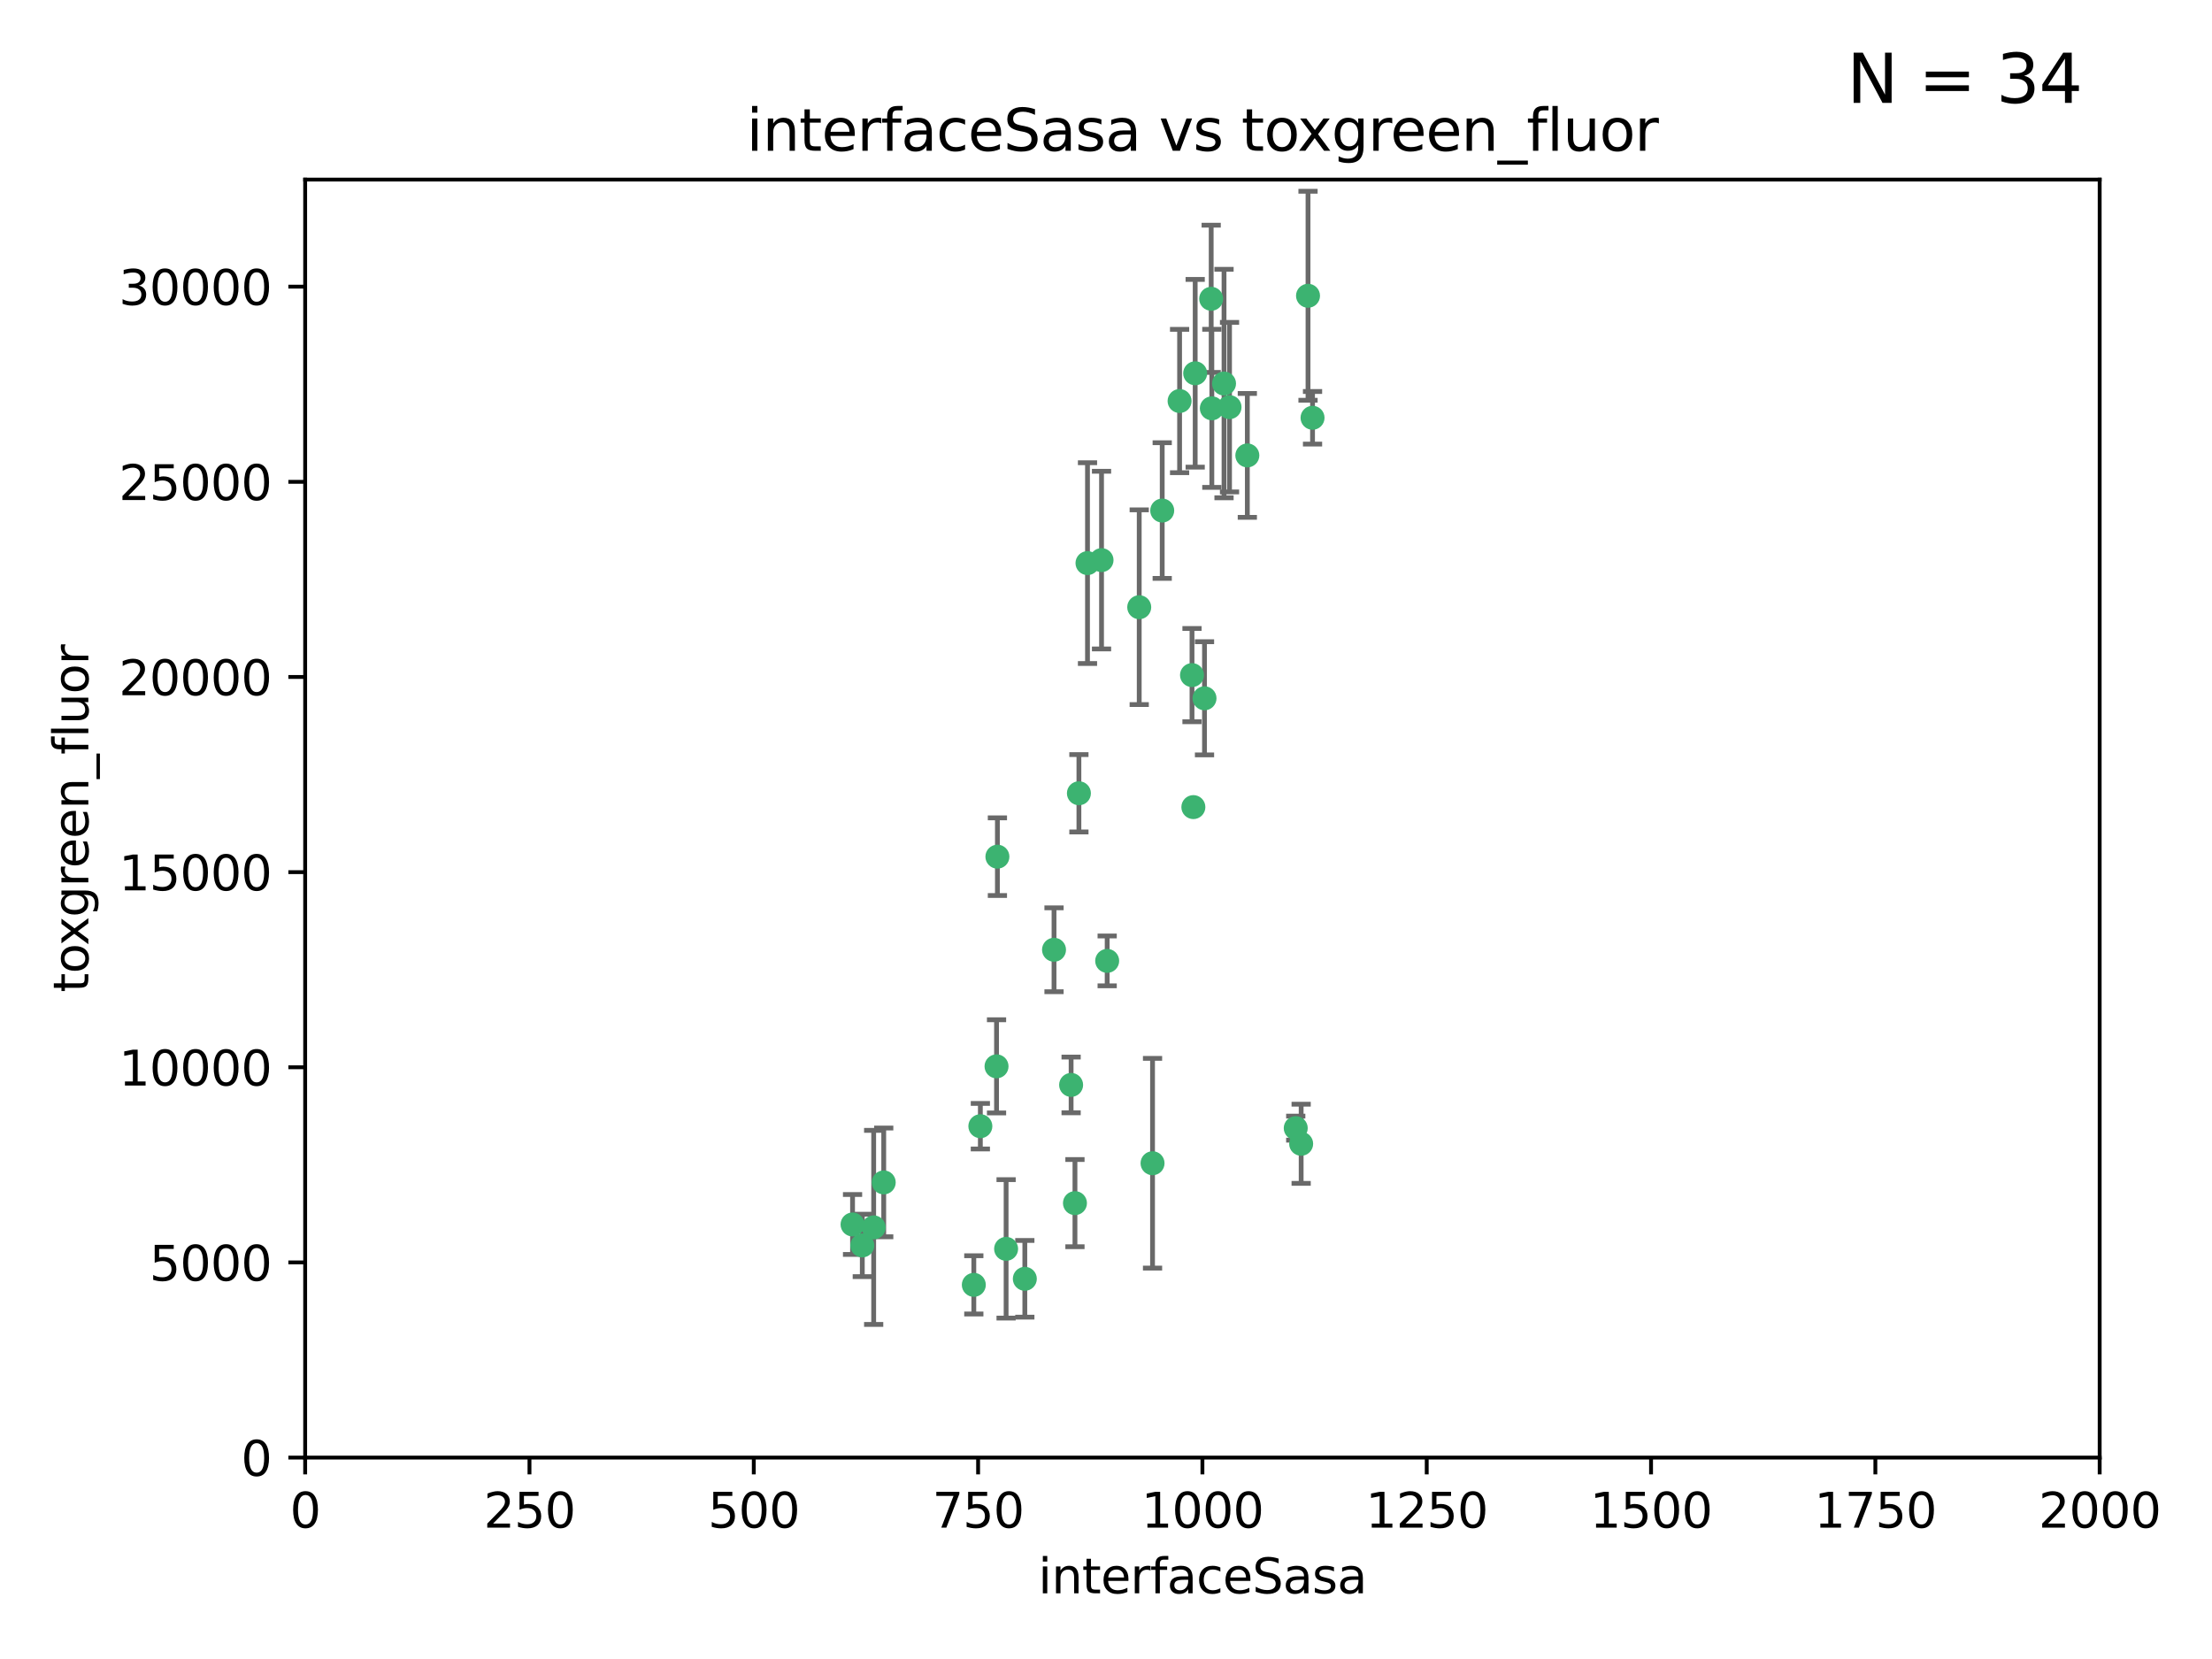<?xml version="1.0" encoding="utf-8" standalone="no"?>
<!DOCTYPE svg PUBLIC "-//W3C//DTD SVG 1.1//EN"
  "http://www.w3.org/Graphics/SVG/1.1/DTD/svg11.dtd">
<svg xmlns:xlink="http://www.w3.org/1999/xlink" width="460.8pt" height="345.6pt" viewBox="0 0 460.8 345.6" xmlns="http://www.w3.org/2000/svg" version="1.1">
 <defs>
  <style type="text/css">*{stroke-linejoin: round; stroke-linecap: butt}</style>
 </defs>
 <g id="figure_1">
  <g id="patch_1">
   <path d="M 0 345.6 
L 460.8 345.6 
L 460.8 0 
L 0 0 
z
" style="fill: #ffffff"/>
  </g>
  <g id="axes_1">
   <g id="patch_2">
    <path d="M 63.571 303.64 
L 437.4 303.64 
L 437.4 37.411 
L 63.571 37.411 
z
" style="fill: #ffffff"/>
   </g>
   <g id="PathCollection_1">
    <defs>
     <path id="m2596f1350e" d="M 0 1.118 
C 0.297 1.118 0.581 1 0.791 0.791 
C 1 0.581 1.118 0.297 1.118 0 
C 1.118 -0.297 1 -0.581 0.791 -0.791 
C 0.581 -1 0.297 -1.118 0 -1.118 
C -0.297 -1.118 -0.581 -1 -0.791 -0.791 
C -1 -0.581 -1.118 -0.297 -1.118 0 
C -1.118 0.297 -1 0.581 -0.791 0.791 
C -0.581 1 -0.297 1.118 0 1.118 
z
" style="stroke: #3cb371"/>
    </defs>
    <g clip-path="url(#p2c9cb22ced)">
     <use xlink:href="#m2596f1350e" x="272.484" y="61.614" style="fill: #3cb371; stroke: #3cb371"/>
     <use xlink:href="#m2596f1350e" x="242.11" y="106.358" style="fill: #3cb371; stroke: #3cb371"/>
     <use xlink:href="#m2596f1350e" x="252.448" y="85.062" style="fill: #3cb371; stroke: #3cb371"/>
     <use xlink:href="#m2596f1350e" x="254.987" y="79.9" style="fill: #3cb371; stroke: #3cb371"/>
     <use xlink:href="#m2596f1350e" x="273.426" y="87.031" style="fill: #3cb371; stroke: #3cb371"/>
     <use xlink:href="#m2596f1350e" x="250.921" y="145.468" style="fill: #3cb371; stroke: #3cb371"/>
     <use xlink:href="#m2596f1350e" x="229.469" y="116.682" style="fill: #3cb371; stroke: #3cb371"/>
     <use xlink:href="#m2596f1350e" x="226.546" y="117.306" style="fill: #3cb371; stroke: #3cb371"/>
     <use xlink:href="#m2596f1350e" x="252.312" y="62.244" style="fill: #3cb371; stroke: #3cb371"/>
     <use xlink:href="#m2596f1350e" x="179.632" y="259.442" style="fill: #3cb371; stroke: #3cb371"/>
     <use xlink:href="#m2596f1350e" x="230.645" y="200.168" style="fill: #3cb371; stroke: #3cb371"/>
     <use xlink:href="#m2596f1350e" x="259.843" y="94.872" style="fill: #3cb371; stroke: #3cb371"/>
     <use xlink:href="#m2596f1350e" x="248.317" y="140.634" style="fill: #3cb371; stroke: #3cb371"/>
     <use xlink:href="#m2596f1350e" x="248.979" y="77.763" style="fill: #3cb371; stroke: #3cb371"/>
     <use xlink:href="#m2596f1350e" x="224.757" y="165.251" style="fill: #3cb371; stroke: #3cb371"/>
     <use xlink:href="#m2596f1350e" x="256.134" y="84.817" style="fill: #3cb371; stroke: #3cb371"/>
     <use xlink:href="#m2596f1350e" x="245.731" y="83.54" style="fill: #3cb371; stroke: #3cb371"/>
     <use xlink:href="#m2596f1350e" x="269.927" y="235.012" style="fill: #3cb371; stroke: #3cb371"/>
     <use xlink:href="#m2596f1350e" x="240.095" y="242.324" style="fill: #3cb371; stroke: #3cb371"/>
     <use xlink:href="#m2596f1350e" x="223.133" y="226.007" style="fill: #3cb371; stroke: #3cb371"/>
     <use xlink:href="#m2596f1350e" x="219.572" y="197.854" style="fill: #3cb371; stroke: #3cb371"/>
     <use xlink:href="#m2596f1350e" x="223.933" y="250.635" style="fill: #3cb371; stroke: #3cb371"/>
     <use xlink:href="#m2596f1350e" x="207.778" y="178.461" style="fill: #3cb371; stroke: #3cb371"/>
     <use xlink:href="#m2596f1350e" x="207.596" y="222.137" style="fill: #3cb371; stroke: #3cb371"/>
     <use xlink:href="#m2596f1350e" x="237.321" y="126.494" style="fill: #3cb371; stroke: #3cb371"/>
     <use xlink:href="#m2596f1350e" x="184.096" y="246.318" style="fill: #3cb371; stroke: #3cb371"/>
     <use xlink:href="#m2596f1350e" x="202.864" y="267.658" style="fill: #3cb371; stroke: #3cb371"/>
     <use xlink:href="#m2596f1350e" x="271.054" y="238.271" style="fill: #3cb371; stroke: #3cb371"/>
     <use xlink:href="#m2596f1350e" x="213.49" y="266.399" style="fill: #3cb371; stroke: #3cb371"/>
     <use xlink:href="#m2596f1350e" x="204.226" y="234.61" style="fill: #3cb371; stroke: #3cb371"/>
     <use xlink:href="#m2596f1350e" x="248.6" y="168.134" style="fill: #3cb371; stroke: #3cb371"/>
     <use xlink:href="#m2596f1350e" x="182.002" y="255.69" style="fill: #3cb371; stroke: #3cb371"/>
     <use xlink:href="#m2596f1350e" x="177.602" y="255.08" style="fill: #3cb371; stroke: #3cb371"/>
     <use xlink:href="#m2596f1350e" x="209.591" y="260.159" style="fill: #3cb371; stroke: #3cb371"/>
    </g>
   </g>
   <g id="matplotlib.axis_1">
    <g id="xtick_1">
     <g id="line2d_1">
      <defs>
       <path id="mee0c2b8cc5" d="M 0 0 
L 0 3.5 
" style="stroke: #000000; stroke-width: 0.8"/>
      </defs>
      <g>
       <use xlink:href="#mee0c2b8cc5" x="63.571" y="303.64" style="stroke: #000000; stroke-width: 0.8"/>
      </g>
     </g>
     <g id="text_1">
      <!-- 0 -->
      <g transform="translate(60.39 318.238)scale(0.1 -0.1)">
       <defs>
        <path id="DejaVuSans-30" d="M 2034 4250 
Q 1547 4250 1301 3770 
Q 1056 3291 1056 2328 
Q 1056 1369 1301 889 
Q 1547 409 2034 409 
Q 2525 409 2770 889 
Q 3016 1369 3016 2328 
Q 3016 3291 2770 3770 
Q 2525 4250 2034 4250 
z
M 2034 4750 
Q 2819 4750 3233 4129 
Q 3647 3509 3647 2328 
Q 3647 1150 3233 529 
Q 2819 -91 2034 -91 
Q 1250 -91 836 529 
Q 422 1150 422 2328 
Q 422 3509 836 4129 
Q 1250 4750 2034 4750 
z
" transform="scale(0.016)"/>
       </defs>
       <use xlink:href="#DejaVuSans-30"/>
      </g>
     </g>
    </g>
    <g id="xtick_2">
     <g id="line2d_2">
      <g>
       <use xlink:href="#mee0c2b8cc5" x="110.3" y="303.64" style="stroke: #000000; stroke-width: 0.8"/>
      </g>
     </g>
     <g id="text_2">
      <!-- 250 -->
      <g transform="translate(100.756 318.238)scale(0.1 -0.1)">
       <defs>
        <path id="DejaVuSans-32" d="M 1228 531 
L 3431 531 
L 3431 0 
L 469 0 
L 469 531 
Q 828 903 1448 1529 
Q 2069 2156 2228 2338 
Q 2531 2678 2651 2914 
Q 2772 3150 2772 3378 
Q 2772 3750 2511 3984 
Q 2250 4219 1831 4219 
Q 1534 4219 1204 4116 
Q 875 4013 500 3803 
L 500 4441 
Q 881 4594 1212 4672 
Q 1544 4750 1819 4750 
Q 2544 4750 2975 4387 
Q 3406 4025 3406 3419 
Q 3406 3131 3298 2873 
Q 3191 2616 2906 2266 
Q 2828 2175 2409 1742 
Q 1991 1309 1228 531 
z
" transform="scale(0.016)"/>
        <path id="DejaVuSans-35" d="M 691 4666 
L 3169 4666 
L 3169 4134 
L 1269 4134 
L 1269 2991 
Q 1406 3038 1543 3061 
Q 1681 3084 1819 3084 
Q 2600 3084 3056 2656 
Q 3513 2228 3513 1497 
Q 3513 744 3044 326 
Q 2575 -91 1722 -91 
Q 1428 -91 1123 -41 
Q 819 9 494 109 
L 494 744 
Q 775 591 1075 516 
Q 1375 441 1709 441 
Q 2250 441 2565 725 
Q 2881 1009 2881 1497 
Q 2881 1984 2565 2268 
Q 2250 2553 1709 2553 
Q 1456 2553 1204 2497 
Q 953 2441 691 2322 
L 691 4666 
z
" transform="scale(0.016)"/>
       </defs>
       <use xlink:href="#DejaVuSans-32"/>
       <use xlink:href="#DejaVuSans-35" x="63.623"/>
       <use xlink:href="#DejaVuSans-30" x="127.246"/>
      </g>
     </g>
    </g>
    <g id="xtick_3">
     <g id="line2d_3">
      <g>
       <use xlink:href="#mee0c2b8cc5" x="157.028" y="303.64" style="stroke: #000000; stroke-width: 0.8"/>
      </g>
     </g>
     <g id="text_3">
      <!-- 500 -->
      <g transform="translate(147.485 318.238)scale(0.1 -0.1)">
       <use xlink:href="#DejaVuSans-35"/>
       <use xlink:href="#DejaVuSans-30" x="63.623"/>
       <use xlink:href="#DejaVuSans-30" x="127.246"/>
      </g>
     </g>
    </g>
    <g id="xtick_4">
     <g id="line2d_4">
      <g>
       <use xlink:href="#mee0c2b8cc5" x="203.757" y="303.64" style="stroke: #000000; stroke-width: 0.8"/>
      </g>
     </g>
     <g id="text_4">
      <!-- 750 -->
      <g transform="translate(194.213 318.238)scale(0.1 -0.1)">
       <defs>
        <path id="DejaVuSans-37" d="M 525 4666 
L 3525 4666 
L 3525 4397 
L 1831 0 
L 1172 0 
L 2766 4134 
L 525 4134 
L 525 4666 
z
" transform="scale(0.016)"/>
       </defs>
       <use xlink:href="#DejaVuSans-37"/>
       <use xlink:href="#DejaVuSans-35" x="63.623"/>
       <use xlink:href="#DejaVuSans-30" x="127.246"/>
      </g>
     </g>
    </g>
    <g id="xtick_5">
     <g id="line2d_5">
      <g>
       <use xlink:href="#mee0c2b8cc5" x="250.486" y="303.64" style="stroke: #000000; stroke-width: 0.8"/>
      </g>
     </g>
     <g id="text_5">
      <!-- 1000 -->
      <g transform="translate(237.761 318.238)scale(0.1 -0.1)">
       <defs>
        <path id="DejaVuSans-31" d="M 794 531 
L 1825 531 
L 1825 4091 
L 703 3866 
L 703 4441 
L 1819 4666 
L 2450 4666 
L 2450 531 
L 3481 531 
L 3481 0 
L 794 0 
L 794 531 
z
" transform="scale(0.016)"/>
       </defs>
       <use xlink:href="#DejaVuSans-31"/>
       <use xlink:href="#DejaVuSans-30" x="63.623"/>
       <use xlink:href="#DejaVuSans-30" x="127.246"/>
       <use xlink:href="#DejaVuSans-30" x="190.869"/>
      </g>
     </g>
    </g>
    <g id="xtick_6">
     <g id="line2d_6">
      <g>
       <use xlink:href="#mee0c2b8cc5" x="297.214" y="303.64" style="stroke: #000000; stroke-width: 0.8"/>
      </g>
     </g>
     <g id="text_6">
      <!-- 1250 -->
      <g transform="translate(284.489 318.238)scale(0.1 -0.1)">
       <use xlink:href="#DejaVuSans-31"/>
       <use xlink:href="#DejaVuSans-32" x="63.623"/>
       <use xlink:href="#DejaVuSans-35" x="127.246"/>
       <use xlink:href="#DejaVuSans-30" x="190.869"/>
      </g>
     </g>
    </g>
    <g id="xtick_7">
     <g id="line2d_7">
      <g>
       <use xlink:href="#mee0c2b8cc5" x="343.943" y="303.64" style="stroke: #000000; stroke-width: 0.8"/>
      </g>
     </g>
     <g id="text_7">
      <!-- 1500 -->
      <g transform="translate(331.218 318.238)scale(0.1 -0.1)">
       <use xlink:href="#DejaVuSans-31"/>
       <use xlink:href="#DejaVuSans-35" x="63.623"/>
       <use xlink:href="#DejaVuSans-30" x="127.246"/>
       <use xlink:href="#DejaVuSans-30" x="190.869"/>
      </g>
     </g>
    </g>
    <g id="xtick_8">
     <g id="line2d_8">
      <g>
       <use xlink:href="#mee0c2b8cc5" x="390.671" y="303.64" style="stroke: #000000; stroke-width: 0.8"/>
      </g>
     </g>
     <g id="text_8">
      <!-- 1750 -->
      <g transform="translate(377.946 318.238)scale(0.1 -0.1)">
       <use xlink:href="#DejaVuSans-31"/>
       <use xlink:href="#DejaVuSans-37" x="63.623"/>
       <use xlink:href="#DejaVuSans-35" x="127.246"/>
       <use xlink:href="#DejaVuSans-30" x="190.869"/>
      </g>
     </g>
    </g>
    <g id="xtick_9">
     <g id="line2d_9">
      <g>
       <use xlink:href="#mee0c2b8cc5" x="437.4" y="303.64" style="stroke: #000000; stroke-width: 0.8"/>
      </g>
     </g>
     <g id="text_9">
      <!-- 2000 -->
      <g transform="translate(424.675 318.238)scale(0.1 -0.1)">
       <use xlink:href="#DejaVuSans-32"/>
       <use xlink:href="#DejaVuSans-30" x="63.623"/>
       <use xlink:href="#DejaVuSans-30" x="127.246"/>
       <use xlink:href="#DejaVuSans-30" x="190.869"/>
      </g>
     </g>
    </g>
    <g id="text_10">
     <!-- interfaceSasa -->
     <g transform="translate(216.279 331.917)scale(0.1 -0.1)">
      <defs>
       <path id="DejaVuSans-69" d="M 603 3500 
L 1178 3500 
L 1178 0 
L 603 0 
L 603 3500 
z
M 603 4863 
L 1178 4863 
L 1178 4134 
L 603 4134 
L 603 4863 
z
" transform="scale(0.016)"/>
       <path id="DejaVuSans-6e" d="M 3513 2113 
L 3513 0 
L 2938 0 
L 2938 2094 
Q 2938 2591 2744 2837 
Q 2550 3084 2163 3084 
Q 1697 3084 1428 2787 
Q 1159 2491 1159 1978 
L 1159 0 
L 581 0 
L 581 3500 
L 1159 3500 
L 1159 2956 
Q 1366 3272 1645 3428 
Q 1925 3584 2291 3584 
Q 2894 3584 3203 3211 
Q 3513 2838 3513 2113 
z
" transform="scale(0.016)"/>
       <path id="DejaVuSans-74" d="M 1172 4494 
L 1172 3500 
L 2356 3500 
L 2356 3053 
L 1172 3053 
L 1172 1153 
Q 1172 725 1289 603 
Q 1406 481 1766 481 
L 2356 481 
L 2356 0 
L 1766 0 
Q 1100 0 847 248 
Q 594 497 594 1153 
L 594 3053 
L 172 3053 
L 172 3500 
L 594 3500 
L 594 4494 
L 1172 4494 
z
" transform="scale(0.016)"/>
       <path id="DejaVuSans-65" d="M 3597 1894 
L 3597 1613 
L 953 1613 
Q 991 1019 1311 708 
Q 1631 397 2203 397 
Q 2534 397 2845 478 
Q 3156 559 3463 722 
L 3463 178 
Q 3153 47 2828 -22 
Q 2503 -91 2169 -91 
Q 1331 -91 842 396 
Q 353 884 353 1716 
Q 353 2575 817 3079 
Q 1281 3584 2069 3584 
Q 2775 3584 3186 3129 
Q 3597 2675 3597 1894 
z
M 3022 2063 
Q 3016 2534 2758 2815 
Q 2500 3097 2075 3097 
Q 1594 3097 1305 2825 
Q 1016 2553 972 2059 
L 3022 2063 
z
" transform="scale(0.016)"/>
       <path id="DejaVuSans-72" d="M 2631 2963 
Q 2534 3019 2420 3045 
Q 2306 3072 2169 3072 
Q 1681 3072 1420 2755 
Q 1159 2438 1159 1844 
L 1159 0 
L 581 0 
L 581 3500 
L 1159 3500 
L 1159 2956 
Q 1341 3275 1631 3429 
Q 1922 3584 2338 3584 
Q 2397 3584 2469 3576 
Q 2541 3569 2628 3553 
L 2631 2963 
z
" transform="scale(0.016)"/>
       <path id="DejaVuSans-66" d="M 2375 4863 
L 2375 4384 
L 1825 4384 
Q 1516 4384 1395 4259 
Q 1275 4134 1275 3809 
L 1275 3500 
L 2222 3500 
L 2222 3053 
L 1275 3053 
L 1275 0 
L 697 0 
L 697 3053 
L 147 3053 
L 147 3500 
L 697 3500 
L 697 3744 
Q 697 4328 969 4595 
Q 1241 4863 1831 4863 
L 2375 4863 
z
" transform="scale(0.016)"/>
       <path id="DejaVuSans-61" d="M 2194 1759 
Q 1497 1759 1228 1600 
Q 959 1441 959 1056 
Q 959 750 1161 570 
Q 1363 391 1709 391 
Q 2188 391 2477 730 
Q 2766 1069 2766 1631 
L 2766 1759 
L 2194 1759 
z
M 3341 1997 
L 3341 0 
L 2766 0 
L 2766 531 
Q 2569 213 2275 61 
Q 1981 -91 1556 -91 
Q 1019 -91 701 211 
Q 384 513 384 1019 
Q 384 1609 779 1909 
Q 1175 2209 1959 2209 
L 2766 2209 
L 2766 2266 
Q 2766 2663 2505 2880 
Q 2244 3097 1772 3097 
Q 1472 3097 1187 3025 
Q 903 2953 641 2809 
L 641 3341 
Q 956 3463 1253 3523 
Q 1550 3584 1831 3584 
Q 2591 3584 2966 3190 
Q 3341 2797 3341 1997 
z
" transform="scale(0.016)"/>
       <path id="DejaVuSans-63" d="M 3122 3366 
L 3122 2828 
Q 2878 2963 2633 3030 
Q 2388 3097 2138 3097 
Q 1578 3097 1268 2742 
Q 959 2388 959 1747 
Q 959 1106 1268 751 
Q 1578 397 2138 397 
Q 2388 397 2633 464 
Q 2878 531 3122 666 
L 3122 134 
Q 2881 22 2623 -34 
Q 2366 -91 2075 -91 
Q 1284 -91 818 406 
Q 353 903 353 1747 
Q 353 2603 823 3093 
Q 1294 3584 2113 3584 
Q 2378 3584 2631 3529 
Q 2884 3475 3122 3366 
z
" transform="scale(0.016)"/>
       <path id="DejaVuSans-53" d="M 3425 4513 
L 3425 3897 
Q 3066 4069 2747 4153 
Q 2428 4238 2131 4238 
Q 1616 4238 1336 4038 
Q 1056 3838 1056 3469 
Q 1056 3159 1242 3001 
Q 1428 2844 1947 2747 
L 2328 2669 
Q 3034 2534 3370 2195 
Q 3706 1856 3706 1288 
Q 3706 609 3251 259 
Q 2797 -91 1919 -91 
Q 1588 -91 1214 -16 
Q 841 59 441 206 
L 441 856 
Q 825 641 1194 531 
Q 1563 422 1919 422 
Q 2459 422 2753 634 
Q 3047 847 3047 1241 
Q 3047 1584 2836 1778 
Q 2625 1972 2144 2069 
L 1759 2144 
Q 1053 2284 737 2584 
Q 422 2884 422 3419 
Q 422 4038 858 4394 
Q 1294 4750 2059 4750 
Q 2388 4750 2728 4690 
Q 3069 4631 3425 4513 
z
" transform="scale(0.016)"/>
       <path id="DejaVuSans-73" d="M 2834 3397 
L 2834 2853 
Q 2591 2978 2328 3040 
Q 2066 3103 1784 3103 
Q 1356 3103 1142 2972 
Q 928 2841 928 2578 
Q 928 2378 1081 2264 
Q 1234 2150 1697 2047 
L 1894 2003 
Q 2506 1872 2764 1633 
Q 3022 1394 3022 966 
Q 3022 478 2636 193 
Q 2250 -91 1575 -91 
Q 1294 -91 989 -36 
Q 684 19 347 128 
L 347 722 
Q 666 556 975 473 
Q 1284 391 1588 391 
Q 1994 391 2212 530 
Q 2431 669 2431 922 
Q 2431 1156 2273 1281 
Q 2116 1406 1581 1522 
L 1381 1569 
Q 847 1681 609 1914 
Q 372 2147 372 2553 
Q 372 3047 722 3315 
Q 1072 3584 1716 3584 
Q 2034 3584 2315 3537 
Q 2597 3491 2834 3397 
z
" transform="scale(0.016)"/>
      </defs>
      <use xlink:href="#DejaVuSans-69"/>
      <use xlink:href="#DejaVuSans-6e" x="27.783"/>
      <use xlink:href="#DejaVuSans-74" x="91.162"/>
      <use xlink:href="#DejaVuSans-65" x="130.371"/>
      <use xlink:href="#DejaVuSans-72" x="191.895"/>
      <use xlink:href="#DejaVuSans-66" x="233.008"/>
      <use xlink:href="#DejaVuSans-61" x="268.213"/>
      <use xlink:href="#DejaVuSans-63" x="329.492"/>
      <use xlink:href="#DejaVuSans-65" x="384.473"/>
      <use xlink:href="#DejaVuSans-53" x="445.996"/>
      <use xlink:href="#DejaVuSans-61" x="509.473"/>
      <use xlink:href="#DejaVuSans-73" x="570.752"/>
      <use xlink:href="#DejaVuSans-61" x="622.852"/>
     </g>
    </g>
   </g>
   <g id="matplotlib.axis_2">
    <g id="ytick_1">
     <g id="line2d_10">
      <defs>
       <path id="m97d44ec0ee" d="M 0 0 
L -3.5 0 
" style="stroke: #000000; stroke-width: 0.8"/>
      </defs>
      <g>
       <use xlink:href="#m97d44ec0ee" x="63.571" y="303.64" style="stroke: #000000; stroke-width: 0.8"/>
      </g>
     </g>
     <g id="text_11">
      <!-- 0 -->
      <g transform="translate(50.209 307.439)scale(0.1 -0.1)">
       <use xlink:href="#DejaVuSans-30"/>
      </g>
     </g>
    </g>
    <g id="ytick_2">
     <g id="line2d_11">
      <g>
       <use xlink:href="#m97d44ec0ee" x="63.571" y="262.986" style="stroke: #000000; stroke-width: 0.8"/>
      </g>
     </g>
     <g id="text_12">
      <!-- 5000 -->
      <g transform="translate(31.121 266.786)scale(0.1 -0.1)">
       <use xlink:href="#DejaVuSans-35"/>
       <use xlink:href="#DejaVuSans-30" x="63.623"/>
       <use xlink:href="#DejaVuSans-30" x="127.246"/>
       <use xlink:href="#DejaVuSans-30" x="190.869"/>
      </g>
     </g>
    </g>
    <g id="ytick_3">
     <g id="line2d_12">
      <g>
       <use xlink:href="#m97d44ec0ee" x="63.571" y="222.333" style="stroke: #000000; stroke-width: 0.8"/>
      </g>
     </g>
     <g id="text_13">
      <!-- 10000 -->
      <g transform="translate(24.759 226.132)scale(0.1 -0.1)">
       <use xlink:href="#DejaVuSans-31"/>
       <use xlink:href="#DejaVuSans-30" x="63.623"/>
       <use xlink:href="#DejaVuSans-30" x="127.246"/>
       <use xlink:href="#DejaVuSans-30" x="190.869"/>
       <use xlink:href="#DejaVuSans-30" x="254.492"/>
      </g>
     </g>
    </g>
    <g id="ytick_4">
     <g id="line2d_13">
      <g>
       <use xlink:href="#m97d44ec0ee" x="63.571" y="181.679" style="stroke: #000000; stroke-width: 0.8"/>
      </g>
     </g>
     <g id="text_14">
      <!-- 15000 -->
      <g transform="translate(24.759 185.478)scale(0.1 -0.1)">
       <use xlink:href="#DejaVuSans-31"/>
       <use xlink:href="#DejaVuSans-35" x="63.623"/>
       <use xlink:href="#DejaVuSans-30" x="127.246"/>
       <use xlink:href="#DejaVuSans-30" x="190.869"/>
       <use xlink:href="#DejaVuSans-30" x="254.492"/>
      </g>
     </g>
    </g>
    <g id="ytick_5">
     <g id="line2d_14">
      <g>
       <use xlink:href="#m97d44ec0ee" x="63.571" y="141.026" style="stroke: #000000; stroke-width: 0.8"/>
      </g>
     </g>
     <g id="text_15">
      <!-- 20000 -->
      <g transform="translate(24.759 144.825)scale(0.1 -0.1)">
       <use xlink:href="#DejaVuSans-32"/>
       <use xlink:href="#DejaVuSans-30" x="63.623"/>
       <use xlink:href="#DejaVuSans-30" x="127.246"/>
       <use xlink:href="#DejaVuSans-30" x="190.869"/>
       <use xlink:href="#DejaVuSans-30" x="254.492"/>
      </g>
     </g>
    </g>
    <g id="ytick_6">
     <g id="line2d_15">
      <g>
       <use xlink:href="#m97d44ec0ee" x="63.571" y="100.372" style="stroke: #000000; stroke-width: 0.8"/>
      </g>
     </g>
     <g id="text_16">
      <!-- 25000 -->
      <g transform="translate(24.759 104.171)scale(0.1 -0.1)">
       <use xlink:href="#DejaVuSans-32"/>
       <use xlink:href="#DejaVuSans-35" x="63.623"/>
       <use xlink:href="#DejaVuSans-30" x="127.246"/>
       <use xlink:href="#DejaVuSans-30" x="190.869"/>
       <use xlink:href="#DejaVuSans-30" x="254.492"/>
      </g>
     </g>
    </g>
    <g id="ytick_7">
     <g id="line2d_16">
      <g>
       <use xlink:href="#m97d44ec0ee" x="63.571" y="59.718" style="stroke: #000000; stroke-width: 0.8"/>
      </g>
     </g>
     <g id="text_17">
      <!-- 30000 -->
      <g transform="translate(24.759 63.518)scale(0.1 -0.1)">
       <defs>
        <path id="DejaVuSans-33" d="M 2597 2516 
Q 3050 2419 3304 2112 
Q 3559 1806 3559 1356 
Q 3559 666 3084 287 
Q 2609 -91 1734 -91 
Q 1441 -91 1130 -33 
Q 819 25 488 141 
L 488 750 
Q 750 597 1062 519 
Q 1375 441 1716 441 
Q 2309 441 2620 675 
Q 2931 909 2931 1356 
Q 2931 1769 2642 2001 
Q 2353 2234 1838 2234 
L 1294 2234 
L 1294 2753 
L 1863 2753 
Q 2328 2753 2575 2939 
Q 2822 3125 2822 3475 
Q 2822 3834 2567 4026 
Q 2313 4219 1838 4219 
Q 1578 4219 1281 4162 
Q 984 4106 628 3988 
L 628 4550 
Q 988 4650 1302 4700 
Q 1616 4750 1894 4750 
Q 2613 4750 3031 4423 
Q 3450 4097 3450 3541 
Q 3450 3153 3228 2886 
Q 3006 2619 2597 2516 
z
" transform="scale(0.016)"/>
       </defs>
       <use xlink:href="#DejaVuSans-33"/>
       <use xlink:href="#DejaVuSans-30" x="63.623"/>
       <use xlink:href="#DejaVuSans-30" x="127.246"/>
       <use xlink:href="#DejaVuSans-30" x="190.869"/>
       <use xlink:href="#DejaVuSans-30" x="254.492"/>
      </g>
     </g>
    </g>
    <g id="text_18">
     <!-- toxgreen_fluor -->
     <g transform="translate(18.401 206.72)rotate(-90)scale(0.1 -0.1)">
      <defs>
       <path id="DejaVuSans-6f" d="M 1959 3097 
Q 1497 3097 1228 2736 
Q 959 2375 959 1747 
Q 959 1119 1226 758 
Q 1494 397 1959 397 
Q 2419 397 2687 759 
Q 2956 1122 2956 1747 
Q 2956 2369 2687 2733 
Q 2419 3097 1959 3097 
z
M 1959 3584 
Q 2709 3584 3137 3096 
Q 3566 2609 3566 1747 
Q 3566 888 3137 398 
Q 2709 -91 1959 -91 
Q 1206 -91 779 398 
Q 353 888 353 1747 
Q 353 2609 779 3096 
Q 1206 3584 1959 3584 
z
" transform="scale(0.016)"/>
       <path id="DejaVuSans-78" d="M 3513 3500 
L 2247 1797 
L 3578 0 
L 2900 0 
L 1881 1375 
L 863 0 
L 184 0 
L 1544 1831 
L 300 3500 
L 978 3500 
L 1906 2253 
L 2834 3500 
L 3513 3500 
z
" transform="scale(0.016)"/>
       <path id="DejaVuSans-67" d="M 2906 1791 
Q 2906 2416 2648 2759 
Q 2391 3103 1925 3103 
Q 1463 3103 1205 2759 
Q 947 2416 947 1791 
Q 947 1169 1205 825 
Q 1463 481 1925 481 
Q 2391 481 2648 825 
Q 2906 1169 2906 1791 
z
M 3481 434 
Q 3481 -459 3084 -895 
Q 2688 -1331 1869 -1331 
Q 1566 -1331 1297 -1286 
Q 1028 -1241 775 -1147 
L 775 -588 
Q 1028 -725 1275 -790 
Q 1522 -856 1778 -856 
Q 2344 -856 2625 -561 
Q 2906 -266 2906 331 
L 2906 616 
Q 2728 306 2450 153 
Q 2172 0 1784 0 
Q 1141 0 747 490 
Q 353 981 353 1791 
Q 353 2603 747 3093 
Q 1141 3584 1784 3584 
Q 2172 3584 2450 3431 
Q 2728 3278 2906 2969 
L 2906 3500 
L 3481 3500 
L 3481 434 
z
" transform="scale(0.016)"/>
       <path id="DejaVuSans-5f" d="M 3263 -1063 
L 3263 -1509 
L -63 -1509 
L -63 -1063 
L 3263 -1063 
z
" transform="scale(0.016)"/>
       <path id="DejaVuSans-6c" d="M 603 4863 
L 1178 4863 
L 1178 0 
L 603 0 
L 603 4863 
z
" transform="scale(0.016)"/>
       <path id="DejaVuSans-75" d="M 544 1381 
L 544 3500 
L 1119 3500 
L 1119 1403 
Q 1119 906 1312 657 
Q 1506 409 1894 409 
Q 2359 409 2629 706 
Q 2900 1003 2900 1516 
L 2900 3500 
L 3475 3500 
L 3475 0 
L 2900 0 
L 2900 538 
Q 2691 219 2414 64 
Q 2138 -91 1772 -91 
Q 1169 -91 856 284 
Q 544 659 544 1381 
z
M 1991 3584 
L 1991 3584 
z
" transform="scale(0.016)"/>
      </defs>
      <use xlink:href="#DejaVuSans-74"/>
      <use xlink:href="#DejaVuSans-6f" x="39.209"/>
      <use xlink:href="#DejaVuSans-78" x="97.266"/>
      <use xlink:href="#DejaVuSans-67" x="156.445"/>
      <use xlink:href="#DejaVuSans-72" x="219.922"/>
      <use xlink:href="#DejaVuSans-65" x="258.785"/>
      <use xlink:href="#DejaVuSans-65" x="320.309"/>
      <use xlink:href="#DejaVuSans-6e" x="381.832"/>
      <use xlink:href="#DejaVuSans-5f" x="445.211"/>
      <use xlink:href="#DejaVuSans-66" x="495.211"/>
      <use xlink:href="#DejaVuSans-6c" x="530.416"/>
      <use xlink:href="#DejaVuSans-75" x="558.199"/>
      <use xlink:href="#DejaVuSans-6f" x="621.578"/>
      <use xlink:href="#DejaVuSans-72" x="682.76"/>
     </g>
    </g>
   </g>
   <g id="LineCollection_1">
    <path d="M 272.484 83.38 
L 272.484 39.848 
" clip-path="url(#p2c9cb22ced)" style="fill: none; stroke: #696969"/>
    <path d="M 242.11 120.489 
L 242.11 92.227 
" clip-path="url(#p2c9cb22ced)" style="fill: none; stroke: #696969"/>
    <path d="M 252.448 101.528 
L 252.448 68.595 
" clip-path="url(#p2c9cb22ced)" style="fill: none; stroke: #696969"/>
    <path d="M 254.987 103.698 
L 254.987 56.102 
" clip-path="url(#p2c9cb22ced)" style="fill: none; stroke: #696969"/>
    <path d="M 273.426 92.506 
L 273.426 81.557 
" clip-path="url(#p2c9cb22ced)" style="fill: none; stroke: #696969"/>
    <path d="M 250.921 157.254 
L 250.921 133.683 
" clip-path="url(#p2c9cb22ced)" style="fill: none; stroke: #696969"/>
    <path d="M 229.469 135.19 
L 229.469 98.175 
" clip-path="url(#p2c9cb22ced)" style="fill: none; stroke: #696969"/>
    <path d="M 226.546 138.218 
L 226.546 96.393 
" clip-path="url(#p2c9cb22ced)" style="fill: none; stroke: #696969"/>
    <path d="M 252.312 77.579 
L 252.312 46.91 
" clip-path="url(#p2c9cb22ced)" style="fill: none; stroke: #696969"/>
    <path d="M 179.632 265.941 
L 179.632 252.944 
" clip-path="url(#p2c9cb22ced)" style="fill: none; stroke: #696969"/>
    <path d="M 230.645 205.359 
L 230.645 194.977 
" clip-path="url(#p2c9cb22ced)" style="fill: none; stroke: #696969"/>
    <path d="M 259.843 107.775 
L 259.843 81.969 
" clip-path="url(#p2c9cb22ced)" style="fill: none; stroke: #696969"/>
    <path d="M 248.317 150.349 
L 248.317 130.92 
" clip-path="url(#p2c9cb22ced)" style="fill: none; stroke: #696969"/>
    <path d="M 248.979 97.317 
L 248.979 58.209 
" clip-path="url(#p2c9cb22ced)" style="fill: none; stroke: #696969"/>
    <path d="M 224.757 173.31 
L 224.757 157.193 
" clip-path="url(#p2c9cb22ced)" style="fill: none; stroke: #696969"/>
    <path d="M 256.134 102.476 
L 256.134 67.157 
" clip-path="url(#p2c9cb22ced)" style="fill: none; stroke: #696969"/>
    <path d="M 245.731 98.468 
L 245.731 68.613 
" clip-path="url(#p2c9cb22ced)" style="fill: none; stroke: #696969"/>
    <path d="M 269.927 237.516 
L 269.927 232.507 
" clip-path="url(#p2c9cb22ced)" style="fill: none; stroke: #696969"/>
    <path d="M 240.095 264.166 
L 240.095 220.481 
" clip-path="url(#p2c9cb22ced)" style="fill: none; stroke: #696969"/>
    <path d="M 223.133 231.811 
L 223.133 220.203 
" clip-path="url(#p2c9cb22ced)" style="fill: none; stroke: #696969"/>
    <path d="M 219.572 206.59 
L 219.572 189.118 
" clip-path="url(#p2c9cb22ced)" style="fill: none; stroke: #696969"/>
    <path d="M 223.933 259.717 
L 223.933 241.553 
" clip-path="url(#p2c9cb22ced)" style="fill: none; stroke: #696969"/>
    <path d="M 207.778 186.549 
L 207.778 170.372 
" clip-path="url(#p2c9cb22ced)" style="fill: none; stroke: #696969"/>
    <path d="M 207.596 231.84 
L 207.596 212.434 
" clip-path="url(#p2c9cb22ced)" style="fill: none; stroke: #696969"/>
    <path d="M 237.321 146.774 
L 237.321 106.214 
" clip-path="url(#p2c9cb22ced)" style="fill: none; stroke: #696969"/>
    <path d="M 184.096 257.644 
L 184.096 234.991 
" clip-path="url(#p2c9cb22ced)" style="fill: none; stroke: #696969"/>
    <path d="M 202.864 273.726 
L 202.864 261.589 
" clip-path="url(#p2c9cb22ced)" style="fill: none; stroke: #696969"/>
    <path d="M 271.054 246.513 
L 271.054 230.028 
" clip-path="url(#p2c9cb22ced)" style="fill: none; stroke: #696969"/>
    <path d="M 213.49 274.385 
L 213.49 258.414 
" clip-path="url(#p2c9cb22ced)" style="fill: none; stroke: #696969"/>
    <path d="M 204.226 239.354 
L 204.226 229.865 
" clip-path="url(#p2c9cb22ced)" style="fill: none; stroke: #696969"/>
    <path d="M 248.6 168.892 
L 248.6 167.376 
" clip-path="url(#p2c9cb22ced)" style="fill: none; stroke: #696969"/>
    <path d="M 182.002 275.904 
L 182.002 235.477 
" clip-path="url(#p2c9cb22ced)" style="fill: none; stroke: #696969"/>
    <path d="M 177.602 261.323 
L 177.602 248.837 
" clip-path="url(#p2c9cb22ced)" style="fill: none; stroke: #696969"/>
    <path d="M 209.591 274.58 
L 209.591 245.738 
" clip-path="url(#p2c9cb22ced)" style="fill: none; stroke: #696969"/>
   </g>
   <g id="line2d_17">
    <defs>
     <path id="mf5ffde9a0e" d="M 2 0 
L -2 -0 
" style="stroke: #696969"/>
    </defs>
    <g clip-path="url(#p2c9cb22ced)">
     <use xlink:href="#mf5ffde9a0e" x="272.484" y="83.38" style="fill: #696969; stroke: #696969"/>
     <use xlink:href="#mf5ffde9a0e" x="242.11" y="120.489" style="fill: #696969; stroke: #696969"/>
     <use xlink:href="#mf5ffde9a0e" x="252.448" y="101.528" style="fill: #696969; stroke: #696969"/>
     <use xlink:href="#mf5ffde9a0e" x="254.987" y="103.698" style="fill: #696969; stroke: #696969"/>
     <use xlink:href="#mf5ffde9a0e" x="273.426" y="92.506" style="fill: #696969; stroke: #696969"/>
     <use xlink:href="#mf5ffde9a0e" x="250.921" y="157.254" style="fill: #696969; stroke: #696969"/>
     <use xlink:href="#mf5ffde9a0e" x="229.469" y="135.19" style="fill: #696969; stroke: #696969"/>
     <use xlink:href="#mf5ffde9a0e" x="226.546" y="138.218" style="fill: #696969; stroke: #696969"/>
     <use xlink:href="#mf5ffde9a0e" x="252.312" y="77.579" style="fill: #696969; stroke: #696969"/>
     <use xlink:href="#mf5ffde9a0e" x="179.632" y="265.941" style="fill: #696969; stroke: #696969"/>
     <use xlink:href="#mf5ffde9a0e" x="230.645" y="205.359" style="fill: #696969; stroke: #696969"/>
     <use xlink:href="#mf5ffde9a0e" x="259.843" y="107.775" style="fill: #696969; stroke: #696969"/>
     <use xlink:href="#mf5ffde9a0e" x="248.317" y="150.349" style="fill: #696969; stroke: #696969"/>
     <use xlink:href="#mf5ffde9a0e" x="248.979" y="97.317" style="fill: #696969; stroke: #696969"/>
     <use xlink:href="#mf5ffde9a0e" x="224.757" y="173.31" style="fill: #696969; stroke: #696969"/>
     <use xlink:href="#mf5ffde9a0e" x="256.134" y="102.476" style="fill: #696969; stroke: #696969"/>
     <use xlink:href="#mf5ffde9a0e" x="245.731" y="98.468" style="fill: #696969; stroke: #696969"/>
     <use xlink:href="#mf5ffde9a0e" x="269.927" y="237.516" style="fill: #696969; stroke: #696969"/>
     <use xlink:href="#mf5ffde9a0e" x="240.095" y="264.166" style="fill: #696969; stroke: #696969"/>
     <use xlink:href="#mf5ffde9a0e" x="223.133" y="231.811" style="fill: #696969; stroke: #696969"/>
     <use xlink:href="#mf5ffde9a0e" x="219.572" y="206.59" style="fill: #696969; stroke: #696969"/>
     <use xlink:href="#mf5ffde9a0e" x="223.933" y="259.717" style="fill: #696969; stroke: #696969"/>
     <use xlink:href="#mf5ffde9a0e" x="207.778" y="186.549" style="fill: #696969; stroke: #696969"/>
     <use xlink:href="#mf5ffde9a0e" x="207.596" y="231.84" style="fill: #696969; stroke: #696969"/>
     <use xlink:href="#mf5ffde9a0e" x="237.321" y="146.774" style="fill: #696969; stroke: #696969"/>
     <use xlink:href="#mf5ffde9a0e" x="184.096" y="257.644" style="fill: #696969; stroke: #696969"/>
     <use xlink:href="#mf5ffde9a0e" x="202.864" y="273.726" style="fill: #696969; stroke: #696969"/>
     <use xlink:href="#mf5ffde9a0e" x="271.054" y="246.513" style="fill: #696969; stroke: #696969"/>
     <use xlink:href="#mf5ffde9a0e" x="213.49" y="274.385" style="fill: #696969; stroke: #696969"/>
     <use xlink:href="#mf5ffde9a0e" x="204.226" y="239.354" style="fill: #696969; stroke: #696969"/>
     <use xlink:href="#mf5ffde9a0e" x="248.6" y="168.892" style="fill: #696969; stroke: #696969"/>
     <use xlink:href="#mf5ffde9a0e" x="182.002" y="275.904" style="fill: #696969; stroke: #696969"/>
     <use xlink:href="#mf5ffde9a0e" x="177.602" y="261.323" style="fill: #696969; stroke: #696969"/>
     <use xlink:href="#mf5ffde9a0e" x="209.591" y="274.58" style="fill: #696969; stroke: #696969"/>
    </g>
   </g>
   <g id="line2d_18">
    <g clip-path="url(#p2c9cb22ced)">
     <use xlink:href="#mf5ffde9a0e" x="272.484" y="39.848" style="fill: #696969; stroke: #696969"/>
     <use xlink:href="#mf5ffde9a0e" x="242.11" y="92.227" style="fill: #696969; stroke: #696969"/>
     <use xlink:href="#mf5ffde9a0e" x="252.448" y="68.595" style="fill: #696969; stroke: #696969"/>
     <use xlink:href="#mf5ffde9a0e" x="254.987" y="56.102" style="fill: #696969; stroke: #696969"/>
     <use xlink:href="#mf5ffde9a0e" x="273.426" y="81.557" style="fill: #696969; stroke: #696969"/>
     <use xlink:href="#mf5ffde9a0e" x="250.921" y="133.683" style="fill: #696969; stroke: #696969"/>
     <use xlink:href="#mf5ffde9a0e" x="229.469" y="98.175" style="fill: #696969; stroke: #696969"/>
     <use xlink:href="#mf5ffde9a0e" x="226.546" y="96.393" style="fill: #696969; stroke: #696969"/>
     <use xlink:href="#mf5ffde9a0e" x="252.312" y="46.91" style="fill: #696969; stroke: #696969"/>
     <use xlink:href="#mf5ffde9a0e" x="179.632" y="252.944" style="fill: #696969; stroke: #696969"/>
     <use xlink:href="#mf5ffde9a0e" x="230.645" y="194.977" style="fill: #696969; stroke: #696969"/>
     <use xlink:href="#mf5ffde9a0e" x="259.843" y="81.969" style="fill: #696969; stroke: #696969"/>
     <use xlink:href="#mf5ffde9a0e" x="248.317" y="130.92" style="fill: #696969; stroke: #696969"/>
     <use xlink:href="#mf5ffde9a0e" x="248.979" y="58.209" style="fill: #696969; stroke: #696969"/>
     <use xlink:href="#mf5ffde9a0e" x="224.757" y="157.193" style="fill: #696969; stroke: #696969"/>
     <use xlink:href="#mf5ffde9a0e" x="256.134" y="67.157" style="fill: #696969; stroke: #696969"/>
     <use xlink:href="#mf5ffde9a0e" x="245.731" y="68.613" style="fill: #696969; stroke: #696969"/>
     <use xlink:href="#mf5ffde9a0e" x="269.927" y="232.507" style="fill: #696969; stroke: #696969"/>
     <use xlink:href="#mf5ffde9a0e" x="240.095" y="220.481" style="fill: #696969; stroke: #696969"/>
     <use xlink:href="#mf5ffde9a0e" x="223.133" y="220.203" style="fill: #696969; stroke: #696969"/>
     <use xlink:href="#mf5ffde9a0e" x="219.572" y="189.118" style="fill: #696969; stroke: #696969"/>
     <use xlink:href="#mf5ffde9a0e" x="223.933" y="241.553" style="fill: #696969; stroke: #696969"/>
     <use xlink:href="#mf5ffde9a0e" x="207.778" y="170.372" style="fill: #696969; stroke: #696969"/>
     <use xlink:href="#mf5ffde9a0e" x="207.596" y="212.434" style="fill: #696969; stroke: #696969"/>
     <use xlink:href="#mf5ffde9a0e" x="237.321" y="106.214" style="fill: #696969; stroke: #696969"/>
     <use xlink:href="#mf5ffde9a0e" x="184.096" y="234.991" style="fill: #696969; stroke: #696969"/>
     <use xlink:href="#mf5ffde9a0e" x="202.864" y="261.589" style="fill: #696969; stroke: #696969"/>
     <use xlink:href="#mf5ffde9a0e" x="271.054" y="230.028" style="fill: #696969; stroke: #696969"/>
     <use xlink:href="#mf5ffde9a0e" x="213.49" y="258.414" style="fill: #696969; stroke: #696969"/>
     <use xlink:href="#mf5ffde9a0e" x="204.226" y="229.865" style="fill: #696969; stroke: #696969"/>
     <use xlink:href="#mf5ffde9a0e" x="248.6" y="167.376" style="fill: #696969; stroke: #696969"/>
     <use xlink:href="#mf5ffde9a0e" x="182.002" y="235.477" style="fill: #696969; stroke: #696969"/>
     <use xlink:href="#mf5ffde9a0e" x="177.602" y="248.837" style="fill: #696969; stroke: #696969"/>
     <use xlink:href="#mf5ffde9a0e" x="209.591" y="245.738" style="fill: #696969; stroke: #696969"/>
    </g>
   </g>
   <g id="line2d_19">
    <defs>
     <path id="m40038f410f" d="M 0 2 
C 0.53 2 1.039 1.789 1.414 1.414 
C 1.789 1.039 2 0.53 2 0 
C 2 -0.53 1.789 -1.039 1.414 -1.414 
C 1.039 -1.789 0.53 -2 0 -2 
C -0.53 -2 -1.039 -1.789 -1.414 -1.414 
C -1.789 -1.039 -2 -0.53 -2 0 
C -2 0.53 -1.789 1.039 -1.414 1.414 
C -1.039 1.789 -0.53 2 0 2 
z
" style="stroke: #3cb371"/>
    </defs>
    <g clip-path="url(#p2c9cb22ced)">
     <use xlink:href="#m40038f410f" x="272.484" y="61.614" style="fill: #3cb371; stroke: #3cb371"/>
     <use xlink:href="#m40038f410f" x="242.11" y="106.358" style="fill: #3cb371; stroke: #3cb371"/>
     <use xlink:href="#m40038f410f" x="252.448" y="85.062" style="fill: #3cb371; stroke: #3cb371"/>
     <use xlink:href="#m40038f410f" x="254.987" y="79.9" style="fill: #3cb371; stroke: #3cb371"/>
     <use xlink:href="#m40038f410f" x="273.426" y="87.031" style="fill: #3cb371; stroke: #3cb371"/>
     <use xlink:href="#m40038f410f" x="250.921" y="145.468" style="fill: #3cb371; stroke: #3cb371"/>
     <use xlink:href="#m40038f410f" x="229.469" y="116.682" style="fill: #3cb371; stroke: #3cb371"/>
     <use xlink:href="#m40038f410f" x="226.546" y="117.306" style="fill: #3cb371; stroke: #3cb371"/>
     <use xlink:href="#m40038f410f" x="252.312" y="62.244" style="fill: #3cb371; stroke: #3cb371"/>
     <use xlink:href="#m40038f410f" x="179.632" y="259.442" style="fill: #3cb371; stroke: #3cb371"/>
     <use xlink:href="#m40038f410f" x="230.645" y="200.168" style="fill: #3cb371; stroke: #3cb371"/>
     <use xlink:href="#m40038f410f" x="259.843" y="94.872" style="fill: #3cb371; stroke: #3cb371"/>
     <use xlink:href="#m40038f410f" x="248.317" y="140.634" style="fill: #3cb371; stroke: #3cb371"/>
     <use xlink:href="#m40038f410f" x="248.979" y="77.763" style="fill: #3cb371; stroke: #3cb371"/>
     <use xlink:href="#m40038f410f" x="224.757" y="165.251" style="fill: #3cb371; stroke: #3cb371"/>
     <use xlink:href="#m40038f410f" x="256.134" y="84.817" style="fill: #3cb371; stroke: #3cb371"/>
     <use xlink:href="#m40038f410f" x="245.731" y="83.54" style="fill: #3cb371; stroke: #3cb371"/>
     <use xlink:href="#m40038f410f" x="269.927" y="235.012" style="fill: #3cb371; stroke: #3cb371"/>
     <use xlink:href="#m40038f410f" x="240.095" y="242.324" style="fill: #3cb371; stroke: #3cb371"/>
     <use xlink:href="#m40038f410f" x="223.133" y="226.007" style="fill: #3cb371; stroke: #3cb371"/>
     <use xlink:href="#m40038f410f" x="219.572" y="197.854" style="fill: #3cb371; stroke: #3cb371"/>
     <use xlink:href="#m40038f410f" x="223.933" y="250.635" style="fill: #3cb371; stroke: #3cb371"/>
     <use xlink:href="#m40038f410f" x="207.778" y="178.461" style="fill: #3cb371; stroke: #3cb371"/>
     <use xlink:href="#m40038f410f" x="207.596" y="222.137" style="fill: #3cb371; stroke: #3cb371"/>
     <use xlink:href="#m40038f410f" x="237.321" y="126.494" style="fill: #3cb371; stroke: #3cb371"/>
     <use xlink:href="#m40038f410f" x="184.096" y="246.318" style="fill: #3cb371; stroke: #3cb371"/>
     <use xlink:href="#m40038f410f" x="202.864" y="267.658" style="fill: #3cb371; stroke: #3cb371"/>
     <use xlink:href="#m40038f410f" x="271.054" y="238.271" style="fill: #3cb371; stroke: #3cb371"/>
     <use xlink:href="#m40038f410f" x="213.49" y="266.399" style="fill: #3cb371; stroke: #3cb371"/>
     <use xlink:href="#m40038f410f" x="204.226" y="234.61" style="fill: #3cb371; stroke: #3cb371"/>
     <use xlink:href="#m40038f410f" x="248.6" y="168.134" style="fill: #3cb371; stroke: #3cb371"/>
     <use xlink:href="#m40038f410f" x="182.002" y="255.69" style="fill: #3cb371; stroke: #3cb371"/>
     <use xlink:href="#m40038f410f" x="177.602" y="255.08" style="fill: #3cb371; stroke: #3cb371"/>
     <use xlink:href="#m40038f410f" x="209.591" y="260.159" style="fill: #3cb371; stroke: #3cb371"/>
    </g>
   </g>
   <g id="patch_3">
    <path d="M 63.571 303.64 
L 63.571 37.411 
" style="fill: none; stroke: #000000; stroke-width: 0.8; stroke-linejoin: miter; stroke-linecap: square"/>
   </g>
   <g id="patch_4">
    <path d="M 437.4 303.64 
L 437.4 37.411 
" style="fill: none; stroke: #000000; stroke-width: 0.8; stroke-linejoin: miter; stroke-linecap: square"/>
   </g>
   <g id="patch_5">
    <path d="M 63.571 303.64 
L 437.4 303.64 
" style="fill: none; stroke: #000000; stroke-width: 0.8; stroke-linejoin: miter; stroke-linecap: square"/>
   </g>
   <g id="patch_6">
    <path d="M 63.571 37.411 
L 437.4 37.411 
" style="fill: none; stroke: #000000; stroke-width: 0.8; stroke-linejoin: miter; stroke-linecap: square"/>
   </g>
   <g id="text_19">
    <!-- N = 34 -->
    <g transform="translate(384.743 21.426)scale(0.14 -0.14)">
     <defs>
      <path id="DejaVuSans-4e" d="M 628 4666 
L 1478 4666 
L 3547 763 
L 3547 4666 
L 4159 4666 
L 4159 0 
L 3309 0 
L 1241 3903 
L 1241 0 
L 628 0 
L 628 4666 
z
" transform="scale(0.016)"/>
      <path id="DejaVuSans-20" transform="scale(0.016)"/>
      <path id="DejaVuSans-3d" d="M 678 2906 
L 4684 2906 
L 4684 2381 
L 678 2381 
L 678 2906 
z
M 678 1631 
L 4684 1631 
L 4684 1100 
L 678 1100 
L 678 1631 
z
" transform="scale(0.016)"/>
      <path id="DejaVuSans-34" d="M 2419 4116 
L 825 1625 
L 2419 1625 
L 2419 4116 
z
M 2253 4666 
L 3047 4666 
L 3047 1625 
L 3713 1625 
L 3713 1100 
L 3047 1100 
L 3047 0 
L 2419 0 
L 2419 1100 
L 313 1100 
L 313 1709 
L 2253 4666 
z
" transform="scale(0.016)"/>
     </defs>
     <use xlink:href="#DejaVuSans-4e"/>
     <use xlink:href="#DejaVuSans-20" x="74.805"/>
     <use xlink:href="#DejaVuSans-3d" x="106.592"/>
     <use xlink:href="#DejaVuSans-20" x="190.381"/>
     <use xlink:href="#DejaVuSans-33" x="222.168"/>
     <use xlink:href="#DejaVuSans-34" x="285.791"/>
    </g>
   </g>
   <g id="text_20">
    <!-- interfaceSasa vs toxgreen_fluor -->
    <g transform="translate(155.513 31.411)scale(0.12 -0.12)">
     <defs>
      <path id="DejaVuSans-76" d="M 191 3500 
L 800 3500 
L 1894 563 
L 2988 3500 
L 3597 3500 
L 2284 0 
L 1503 0 
L 191 3500 
z
" transform="scale(0.016)"/>
     </defs>
     <use xlink:href="#DejaVuSans-69"/>
     <use xlink:href="#DejaVuSans-6e" x="27.783"/>
     <use xlink:href="#DejaVuSans-74" x="91.162"/>
     <use xlink:href="#DejaVuSans-65" x="130.371"/>
     <use xlink:href="#DejaVuSans-72" x="191.895"/>
     <use xlink:href="#DejaVuSans-66" x="233.008"/>
     <use xlink:href="#DejaVuSans-61" x="268.213"/>
     <use xlink:href="#DejaVuSans-63" x="329.492"/>
     <use xlink:href="#DejaVuSans-65" x="384.473"/>
     <use xlink:href="#DejaVuSans-53" x="445.996"/>
     <use xlink:href="#DejaVuSans-61" x="509.473"/>
     <use xlink:href="#DejaVuSans-73" x="570.752"/>
     <use xlink:href="#DejaVuSans-61" x="622.852"/>
     <use xlink:href="#DejaVuSans-20" x="684.131"/>
     <use xlink:href="#DejaVuSans-76" x="715.918"/>
     <use xlink:href="#DejaVuSans-73" x="775.098"/>
     <use xlink:href="#DejaVuSans-20" x="827.197"/>
     <use xlink:href="#DejaVuSans-74" x="858.984"/>
     <use xlink:href="#DejaVuSans-6f" x="898.193"/>
     <use xlink:href="#DejaVuSans-78" x="956.25"/>
     <use xlink:href="#DejaVuSans-67" x="1015.43"/>
     <use xlink:href="#DejaVuSans-72" x="1078.906"/>
     <use xlink:href="#DejaVuSans-65" x="1117.77"/>
     <use xlink:href="#DejaVuSans-65" x="1179.293"/>
     <use xlink:href="#DejaVuSans-6e" x="1240.816"/>
     <use xlink:href="#DejaVuSans-5f" x="1304.195"/>
     <use xlink:href="#DejaVuSans-66" x="1354.195"/>
     <use xlink:href="#DejaVuSans-6c" x="1389.4"/>
     <use xlink:href="#DejaVuSans-75" x="1417.184"/>
     <use xlink:href="#DejaVuSans-6f" x="1480.562"/>
     <use xlink:href="#DejaVuSans-72" x="1541.744"/>
    </g>
   </g>
  </g>
 </g>
 <defs>
  <clipPath id="p2c9cb22ced">
   <rect x="63.571" y="37.411" width="373.829" height="266.229"/>
  </clipPath>
 </defs>
</svg>
